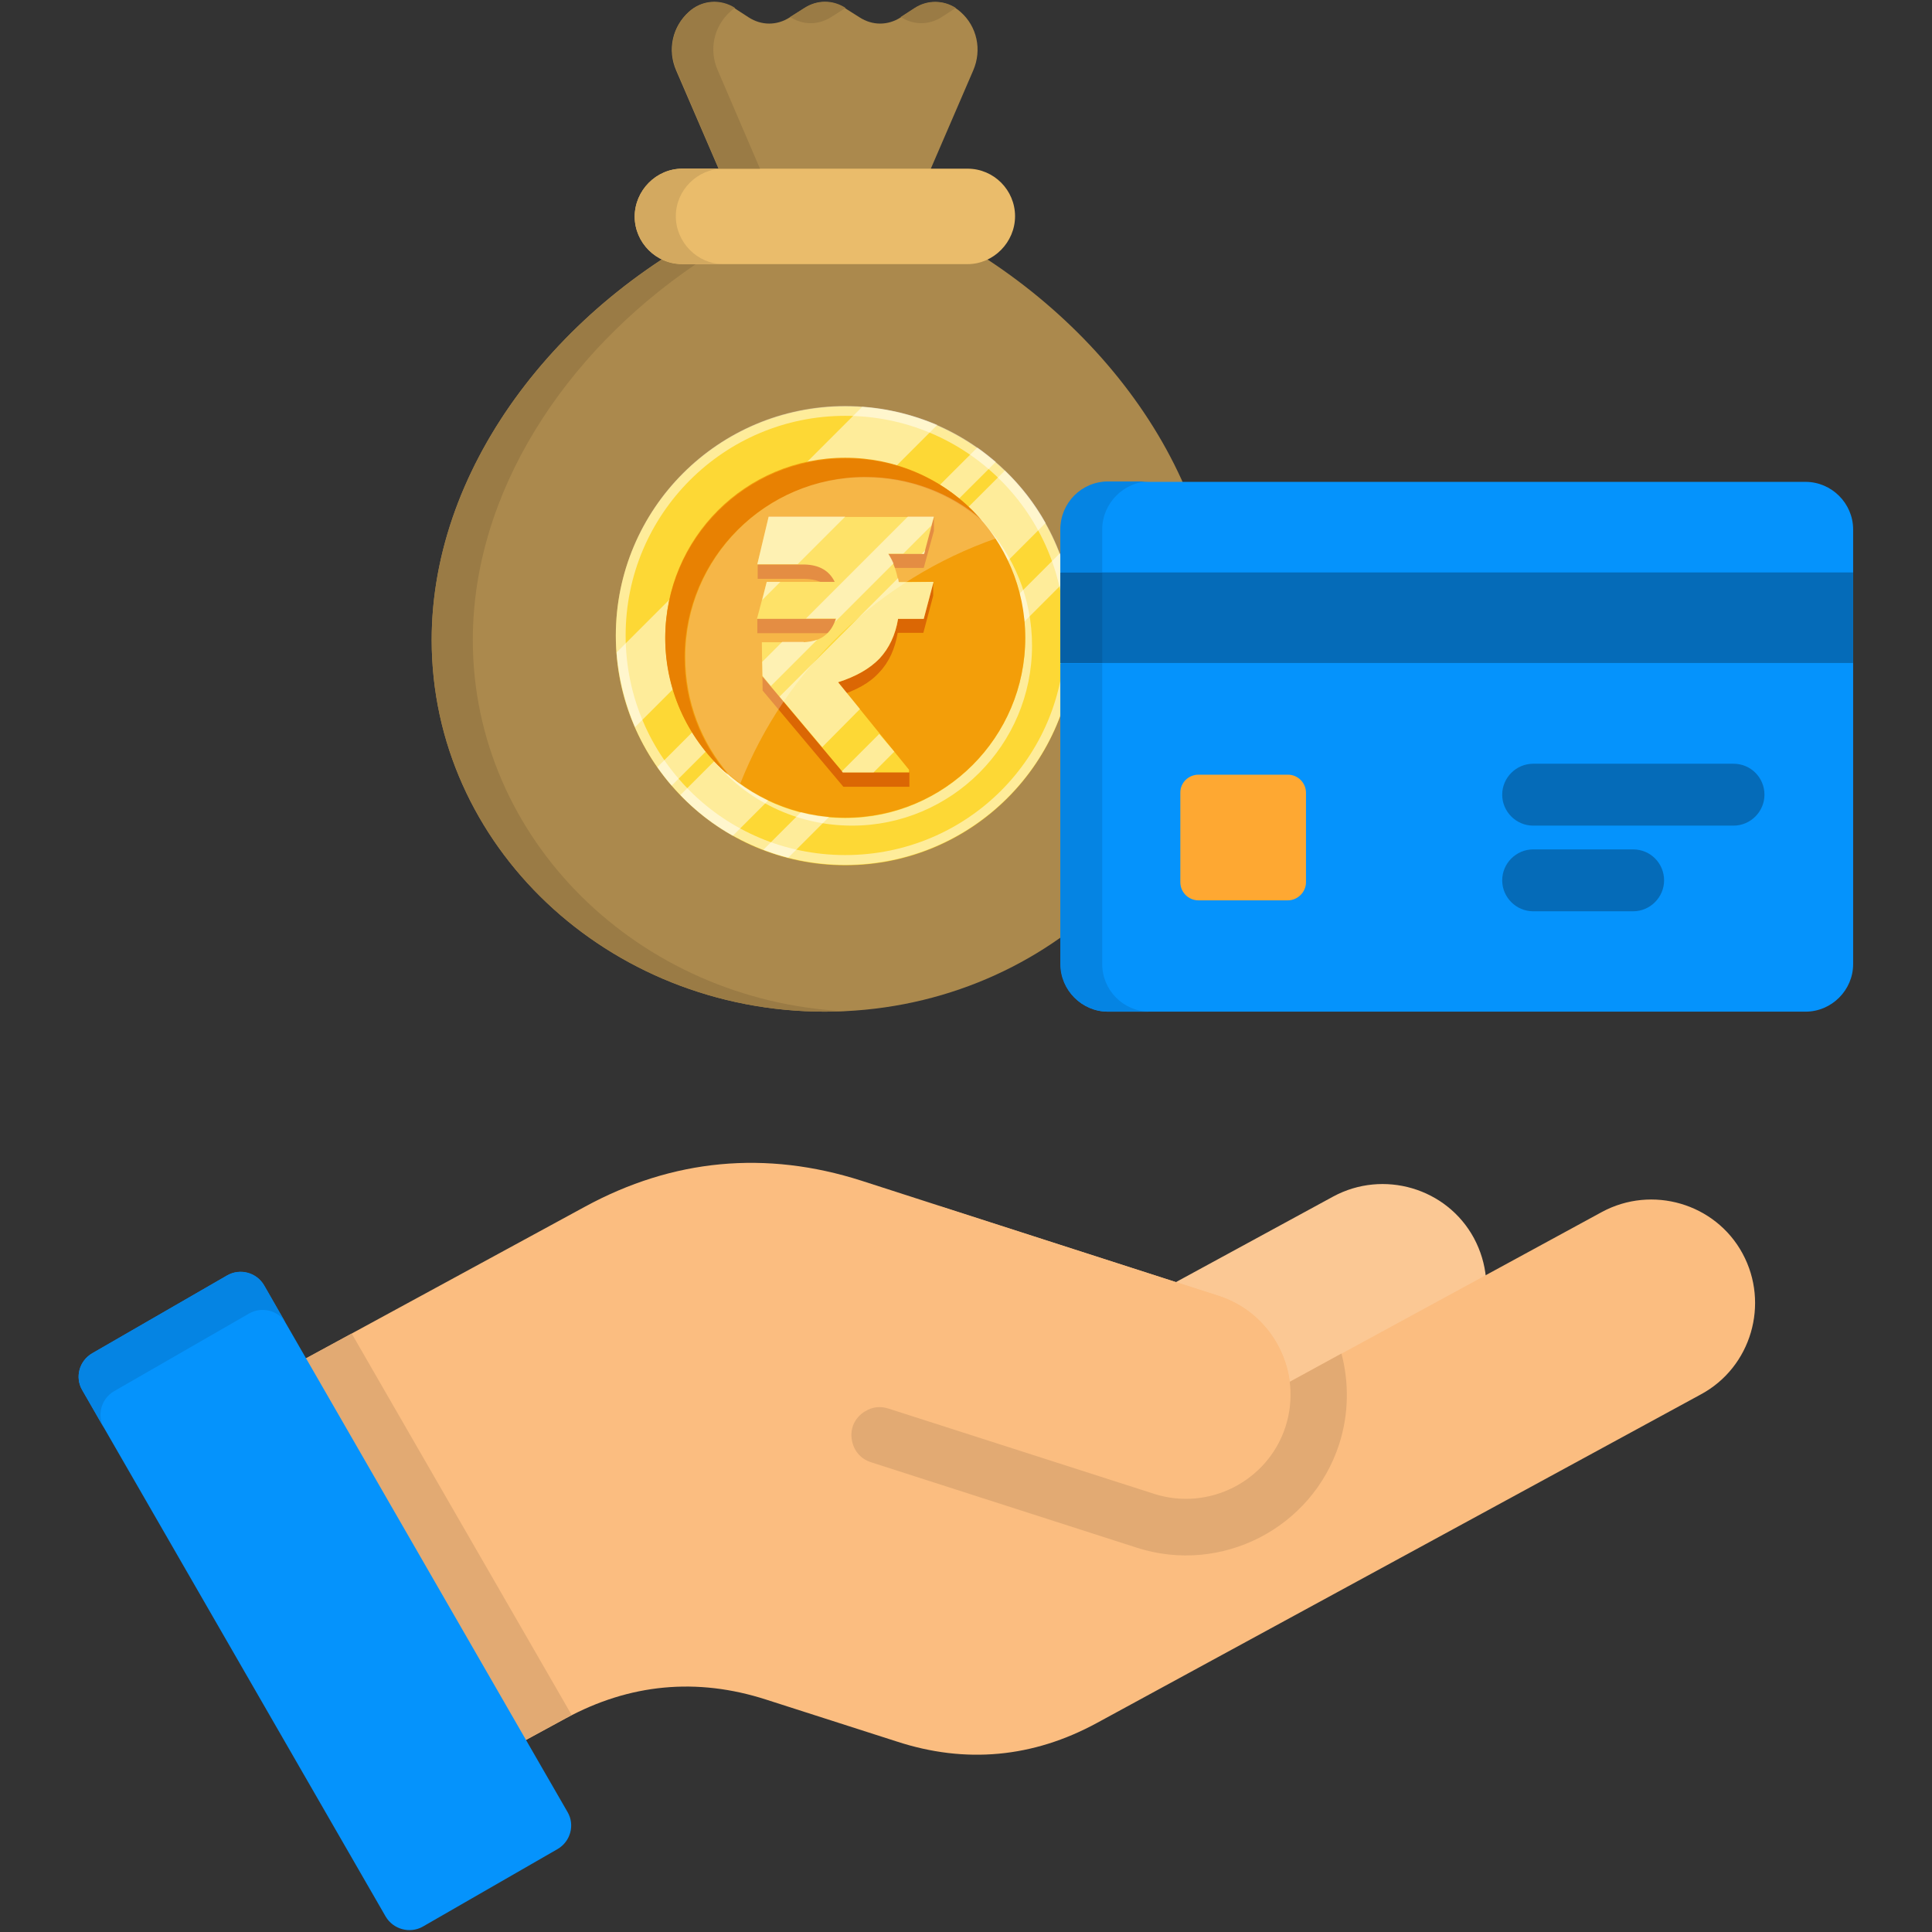 <?xml version="1.0" encoding="utf-8"?>
<!-- Generator: Adobe Illustrator 28.0.0, SVG Export Plug-In . SVG Version: 6.00 Build 0)  -->
<svg version="1.1" id="Layer_1" xmlns="http://www.w3.org/2000/svg" xmlns:xlink="http://www.w3.org/1999/xlink" x="0px" y="0px"
	 viewBox="0 0 512 512" style="enable-background:new 0 0 512 512;" xml:space="preserve">
<rect x="0" y="0" width="512" height="512" fill="#333333" stroke="none"/>
<style type="text/css">
	.st0{fill-rule:evenodd;clip-rule:evenodd;fill:#AB894D;}
	.st1{fill-rule:evenodd;clip-rule:evenodd;fill:#EABC6B;}
	.st2{fill-rule:evenodd;clip-rule:evenodd;fill:#9A7B45;}
	.st3{fill-rule:evenodd;clip-rule:evenodd;fill:#D3A960;}
	.st4{fill-rule:evenodd;clip-rule:evenodd;fill:#FBC894;}
	.st5{fill-rule:evenodd;clip-rule:evenodd;fill:#FBBD80;}
	.st6{fill-rule:evenodd;clip-rule:evenodd;fill:#E2AA73;}
	.st7{fill-rule:evenodd;clip-rule:evenodd;fill:#0593FC;}
	.st8{fill-rule:evenodd;clip-rule:evenodd;fill:#0584E3;}
	.st9{fill:#FDD835;}
	.st10{opacity:0.5;fill:#FFFFFF;enable-background:new    ;}
	.st11{fill:#F39E09;}
	.st12{fill:#E88102;}
	.st13{fill:#DB6704;}
	.st14{opacity:0.25;fill:#FFFFFF;enable-background:new    ;}
	.st15{fill-rule:evenodd;clip-rule:evenodd;fill:#056BB8;}
	.st16{fill-rule:evenodd;clip-rule:evenodd;fill:#FEA832;}
	.st17{fill:#056BB8;}
	.st18{fill-rule:evenodd;clip-rule:evenodd;fill:#0560A6;}
</style>
<g>
	<g>
		<path class="st0" d="M218.6,268.1c-57.6,0-104.2-44.1-104.2-98.5c0-47,35.3-91.1,81.5-112.2l-16.7-38.7c-2.4-5.5-1-11.6,3.3-15.5
			c3.4-3.1,8.3-3.5,12.2-1l3.7,2.4c3.4,2.2,7.5,2.2,10.9,0l3.8-2.4c3.4-2.2,7.5-2.2,10.9,0l3.8,2.4c3.4,2.2,7.5,2.2,10.9,0l3.7-2.4
			c3.9-2.5,8.8-2.1,12.2,1c4.3,3.8,5.7,10,3.3,15.5l-16.7,38.7c46.2,21.2,81.5,65.3,81.5,112.2C322.8,224,276.2,268.1,218.6,268.1
			L218.6,268.1z"/>
		<path class="st1" d="M180.8,44.7h75.6c7,0,12.6,5.7,12.6,12.6S263.3,70,256.4,70h-75.6c-6.9,0-12.6-5.7-12.6-12.6
			S173.9,44.7,180.8,44.7z"/>
		<path class="st2" d="M218.6,268.1c-57.6,0-104.2-44.1-104.2-98.5c0-39.7,25.2-77.4,61-100.8c1.6,0.8,3.5,1.2,5.4,1.2h3.6
			c-34.8,23.6-59.1,60.6-59.1,99.6c0,52.7,43.8,95.7,98.8,98.4C222.2,268,220.4,268.1,218.6,268.1L218.6,268.1z M190.5,44.7
			l-11.2-26.1c-2.4-5.5-1-11.6,3.3-15.5c3.4-3.1,8.3-3.5,12.2-1l0,0c-0.5,0.3-0.9,0.6-1.3,1c-4.3,3.9-5.7,10-3.3,15.5l11.2,26.1
			H190.5z M209.4,4.5l3.8-2.4c3.4-2.2,7.5-2.2,10.9,0l0,0l-3.8,2.4C216.9,6.7,212.8,6.7,209.4,4.5L209.4,4.5z M238.7,4.5l3.7-2.4
			c3.4-2.2,7.6-2.1,10.9,0l-3.7,2.4C246.2,6.7,242.1,6.7,238.7,4.5L238.7,4.5z"/>
		<path class="st3" d="M180.8,44.7h10.9c-6.9,0-12.6,5.7-12.6,12.6S184.8,70,191.7,70h-10.9c-6.9,0-12.6-5.7-12.6-12.6
			S173.9,44.7,180.8,44.7z"/>
		<path class="st4" d="M303.1,407.1l76.5-41.6c13.3-7.2,18.2-24,11-37.4c-7.2-13.3-24-18.2-37.3-11l-82.9,45.1L303.1,407.1z"/>
		<path class="st5" d="M290.7,456.6l160.1-87.1c13.3-7.2,18.2-24,11-37.3c-7.2-13.3-24-18.2-37.3-11l-82.7,45
			c-1.3-10.2-8.4-19.4-18.9-22.8l-94.6-30.5c-25.3-8.1-50-5.8-73.3,6.9l-97.1,52.8l55.8,102.5l36.2-19.7c16.9-9.2,34.8-10.9,53.1-5
			l34.6,11.1C255.9,467.5,273.8,465.8,290.7,456.6L290.7,456.6z"/>
		<path class="st6" d="M93.2,353.4l-35.4,19.2l55.8,102.5l36.2-19.7c0.6-0.3,1.1-0.6,1.7-0.9L93.2,353.4z"/>
		<path class="st7" d="M21.8,368.4l80.4,139.5c2,3.4,6.4,4.6,9.8,2.7l35.8-20.6c3.4-2,4.6-6.4,2.6-9.8L70,340.7
			c-2-3.5-6.4-4.6-9.8-2.7l-35.7,20.6C21,360.6,19.8,365,21.8,368.4L21.8,368.4z"/>
		<path class="st6" d="M355.5,358.7c2,7.6,2,15.9-0.6,24c-7.2,22.3-31.2,34.6-53.5,27.5l-70.6-22.7c-2.8-0.9-4.7-3.2-5.1-6.2
			c-0.4-2.9,0.9-5.6,3.4-7.2l0.2-0.1c1.9-1.2,4-1.4,6.2-0.7l70.4,22.6c14.4,4.6,30-3.3,34.6-17.7c1.3-3.9,1.6-8,1.1-11.9
			L355.5,358.7z"/>
		<path class="st5" d="M188.1,357.8c12.5,4,25.1,8.1,37.6,12.1c26.8,8.6,53.6,17.2,80.4,25.8c14.4,4.6,30-3.3,34.6-17.7
			c4.6-14.4-3.3-30-17.8-34.6l-73.4-23.6L188.1,357.8z"/>
		<path class="st8" d="M21.8,368.4l5.8,10.1c-2-3.4-0.8-7.8,2.6-9.8L66,348.1c3.3-1.9,7.6-0.9,9.6,2.3l-5.6-9.8
			c-2-3.4-6.4-4.6-9.8-2.6l-35.7,20.6C21,360.6,19.8,365,21.8,368.4L21.8,368.4z"/>
		<g>
			<path class="st9" d="M224,229.3c33.6,0,60.8-27.2,60.8-60.8c0-33.6-27.2-60.8-60.8-60.8s-60.8,27.2-60.8,60.8
				C163.2,202,190.4,229.3,224,229.3z"/>
			<path class="st10" d="M224,107.6c-33.6,0-60.8,27.2-60.8,60.8c0,33.6,27.2,60.8,60.8,60.8s60.8-27.2,60.8-60.8
				C284.9,134.8,257.7,107.6,224,107.6z M224,226.6c-32.2,0-58.2-26-58.2-58.2c0-32.2,26.1-58.2,58.2-58.2s58.2,26,58.2,58.2
				C282.3,200.7,256.2,226.6,224,226.6z"/>
			<path class="st10" d="M248.4,112.6l-80.1,80.1c-2.7-6.3-4.3-13-4.9-19.8l65.1-65.1C235.5,108.3,242.2,110,248.4,112.6z
				 M277.1,138.6l-82.9,82.9c-5.2-2.9-9.8-6.5-13.9-10.8l86-86C270.5,128.7,274.2,133.4,277.1,138.6z M263.9,122.4L178,208.2
				c-1.4-1.6-2.6-3.2-3.8-4.9l84.8-84.7C260.6,119.7,262.3,121.1,263.9,122.4z M283,153.2l-74.1,74.1c-2.2-0.5-4.5-1.3-6.6-2.1
				l78.6-78.6C281.7,148.8,282.4,151,283,153.2z"/>
			<path class="st10" d="M273.5,171.1c0,26.3-21.4,47.7-47.7,47.7c-14.8,0-28-6.7-36.8-17.3c8.7,9.4,21.2,15.3,35,15.3
				c26.3,0,47.7-21.4,47.7-47.7c0-11.5-4.1-22.1-10.9-30.3C268.7,147.2,273.5,158.6,273.5,171.1z"/>
			<path class="st11" d="M224,216.7c26.3,0,47.7-21.3,47.7-47.7c0-26.3-21.3-47.7-47.7-47.7s-47.7,21.3-47.7,47.7
				C176.4,195.4,197.7,216.7,224,216.7z"/>
			<path class="st12" d="M260.2,138c-8.4-7.2-19.2-11.5-31.1-11.5c-26.3,0-47.7,21.4-47.7,47.7c0,11.9,4.3,22.7,11.5,31.1
				c-10.1-8.8-16.6-21.7-16.6-36.1c0-26.3,21.4-47.7,47.7-47.7C238.5,121.4,251.5,127.8,260.2,138z"/>
			<path class="st13" d="M247.5,140.7v-3.8l-4.3,3.8h-39.4l-3,8.9v3.8h12.5c4,0.1,6.6,1.7,8,4.6h-18l-2.6,6v3.8h20.9
				c-1.3,4.1-4.1,6.1-8.6,6.2h-11l0.1,9l21.4,25.5H241v-3.8l-3.2-0.8L222,184.5c4.8-1.5,8.5-3.5,11-6.3c2.6-2.7,4.2-6.3,4.9-10.5
				h6.8l2.6-9.8v-3.8l-3.6,3.8h-5.7c-0.4-2.7-1.3-5.2-2.7-7.4h9.5L247.5,140.7z"/>
			<path class="st9" d="M244.9,146.8h-9.5c1.4,2.2,2.2,4.7,2.7,7.4h9.3l-2.6,9.8h-6.8c-0.7,4.3-2.4,7.8-4.9,10.5
				c-2.6,2.7-6.3,4.8-11,6.3l18.8,23.2v0.7h-17.5L202,179.2l-0.1-9h11c4.5-0.1,7.3-2.2,8.6-6.2h-20.9l2.6-9.8h18
				c-1.4-2.9-4-4.5-8-4.6h-12.5l3-12.6h43.8L244.9,146.8z"/>
			<path class="st10" d="M203.2,154.2h3.6L202,159L203.2,154.2z M224,136.9l-12.6,12.6h-10.7l3-12.6H224z M244.9,146.8h-0.7l1-1
				L244.9,146.8z M247.4,154.2l-2.6,9.8H238c-0.7,4.3-2.4,7.8-4.9,10.5c-2.6,2.7-6.3,4.8-11,6.3l5.8,7.1l-10,10.1l-11.3-13.4
				l31.4-31.4c0.1,0.4,0.2,0.8,0.2,1.1L247.4,154.2z M213,170.2c1.4-0.1,2.6-0.3,3.6-0.7l-12.3,12.3l-2.2-2.7l-0.1-3.7l5.3-5.3H213z
				 M247.5,136.9l-0.7,2.4l-7.4,7.4h-4c0.5,0.8,1,1.7,1.4,2.6l-15.6,15.6c0.2-0.3,0.3-0.7,0.4-1h-8l27-27H247.5z M237,199.2
				l-5.5,5.5h-8.2l-0.2-0.3l9.9-9.9L237,199.2z"/>
			<path class="st14" d="M263.9,142.7c-30.9,10.8-55.7,34.6-67.7,64.9c-1.1-0.8-2.1-1.6-3.1-2.4c-7.2-8.4-11.5-19.2-11.5-31.1
				c0-26.3,21.4-47.7,47.7-47.7c11.9,0,22.7,4.3,31.1,11.5C261.5,139.4,262.8,141.1,263.9,142.7z"/>
		</g>
	</g>
	<path class="st7" d="M293.7,127.7h184.8c6.9,0,12.6,5.7,12.6,12.6v115.2c0,6.9-5.7,12.6-12.6,12.6H293.7c-7,0-12.6-5.7-12.6-12.6
		V140.3C281.1,133.4,286.8,127.7,293.7,127.7z"/>
	<path class="st15" d="M281,151.7h210.1v24H281V151.7z"/>
	<path class="st16" d="M317.6,205.3h23.7c2.7,0,4.8,2.2,4.8,4.8v23.7c0,2.6-2.2,4.8-4.8,4.8h-23.7c-2.7,0-4.8-2.2-4.8-4.8V210
		C312.8,207.4,315,205.3,317.6,205.3z"/>
	<path class="st17" d="M406.3,218.8c-4.5,0-8.2-3.7-8.2-8.2s3.7-8.2,8.2-8.2h53.1c4.6,0,8.2,3.7,8.2,8.2s-3.7,8.2-8.2,8.2H406.3z
		 M406.3,241.5c-4.5,0-8.2-3.7-8.2-8.2s3.7-8.2,8.2-8.2h26.5c4.6,0,8.2,3.7,8.2,8.2s-3.7,8.2-8.2,8.2H406.3z"/>
	<path class="st18" d="M281,151.7h11.1v24H281V151.7z"/>
	<path class="st8" d="M292.1,175.8H281v79.7c0,6.9,5.7,12.6,12.6,12.6h11.1c-7,0-12.6-5.7-12.6-12.6L292.1,175.8L292.1,175.8z
		 M281,151.7h11.1v-11.4c0-6.9,5.7-12.7,12.6-12.7h-11.1c-7,0-12.6,5.7-12.6,12.7L281,151.7z"/>
</g>
</svg>
